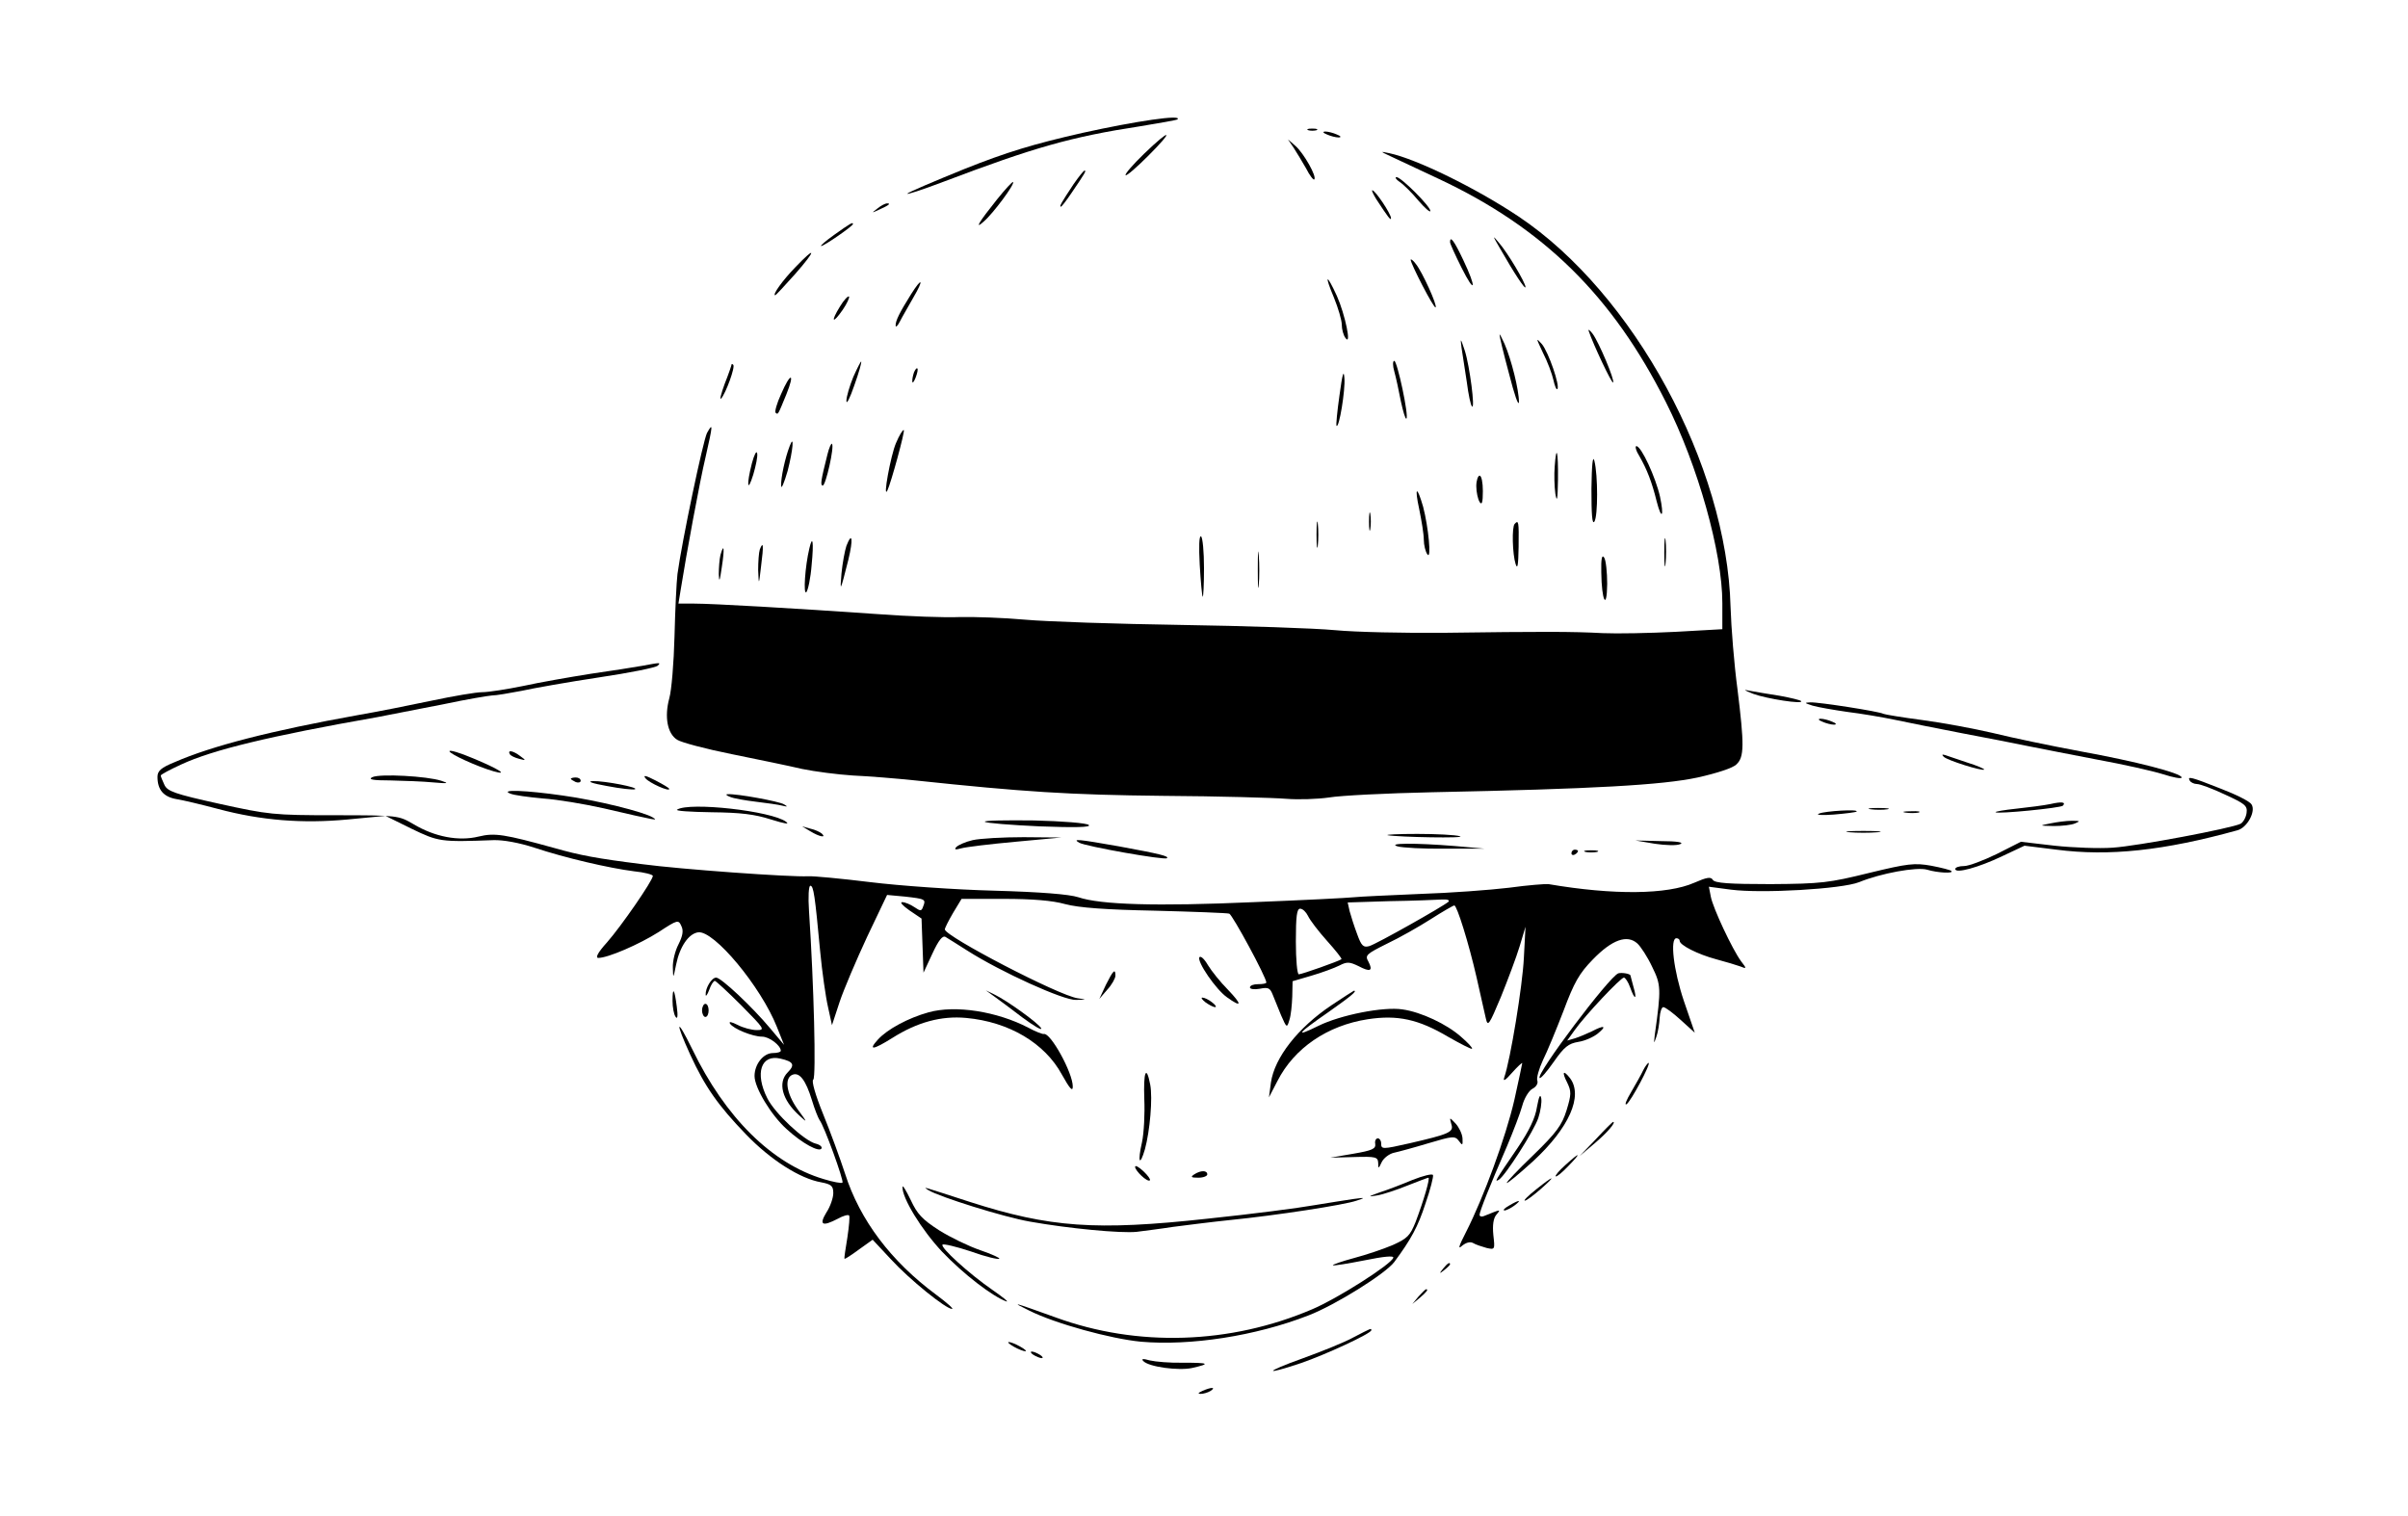 <?xml version="1.0" standalone="no"?>
<!DOCTYPE svg PUBLIC "-//W3C//DTD SVG 20010904//EN"
 "http://www.w3.org/TR/2001/REC-SVG-20010904/DTD/svg10.dtd">
<svg version="1.0" xmlns="http://www.w3.org/2000/svg"
 width="734pt" height="462pt" viewBox="0 0 734 462"
 preserveAspectRatio="xMidYMid meet">

<g transform="translate(0,462) scale(0.1,-0.1)"
fill="#000000" stroke="none">
<path d="M3300 4215 c-150 -34 -232 -59 -360 -110 -91 -37 -169 -70 -174 -75
-5 -5 44 11 110 36 277 105 390 137 599 169 61 10 112 19 114 21 17 16 -126
-5 -289 -41z"/>
<path d="M3988 4223 c6 -2 18 -2 25 0 6 3 1 5 -13 5 -14 0 -19 -2 -12 -5z"/>
<path d="M4045 4210 c11 -5 27 -9 35 -9 9 0 8 4 -5 9 -11 5 -27 9 -35 9 -9 0
-8 -4 5 -9z"/>
<path d="M3487 4151 c-34 -33 -59 -62 -56 -65 3 -3 34 24 69 59 81 81 70 86
-13 6z"/>
<path d="M3943 4170 c9 -14 26 -42 38 -63 11 -22 23 -37 25 -34 9 8 -32 80
-57 102 l-23 20 17 -25z"/>
<path d="M4240 4143 c19 -9 85 -40 145 -68 320 -150 530 -357 693 -681 98
-194 172 -459 172 -612 l0 -80 -142 -8 c-79 -4 -179 -6 -223 -4 -92 5 -183 5
-485 1 -118 -1 -267 2 -330 8 -63 6 -275 13 -470 16 -195 3 -409 10 -475 16
-66 6 -156 9 -200 8 -44 -2 -156 2 -250 9 -257 18 -504 32 -558 32 l-49 0 7
43 c17 107 58 330 76 405 22 97 23 106 4 72 -12 -24 -76 -328 -90 -430 -3 -25
-7 -110 -9 -190 -2 -80 -9 -165 -16 -189 -15 -56 -6 -107 24 -126 12 -8 87
-28 167 -44 79 -16 176 -36 214 -45 39 -8 108 -17 155 -20 47 -2 132 -9 190
-15 331 -35 469 -44 755 -47 171 -1 340 -6 376 -9 37 -3 95 -1 130 4 35 6 177
13 314 16 493 10 703 22 810 45 58 13 108 29 118 40 24 22 24 60 3 230 -10 74
-19 187 -21 250 -11 432 -295 955 -646 1190 -129 86 -310 175 -394 193 -29 6
-29 6 5 -10z"/>
<path d="M3272 4058 c-37 -56 -44 -68 -38 -68 2 0 17 19 33 43 40 59 45 67 39
67 -3 0 -18 -19 -34 -42z"/>
<path d="M4267 4065 c12 -8 38 -34 57 -57 20 -23 36 -37 36 -31 0 14 -89 103
-103 103 -6 0 -2 -7 10 -15z"/>
<path d="M3039 4012 c-56 -70 -70 -94 -40 -67 28 24 95 114 89 120 -2 2 -24
-22 -49 -53z"/>
<path d="M4195 4013 c36 -55 45 -67 45 -58 0 13 -48 85 -57 85 -3 0 3 -12 12
-27z"/>
<path d="M2674 3984 c-18 -14 -18 -14 6 -3 31 14 36 19 24 19 -6 0 -19 -7 -30
-16z"/>
<path d="M2544 3905 c-27 -19 -45 -35 -41 -35 9 0 97 61 97 67 0 7 -8 2 -56
-32z"/>
<path d="M4571 3865 c45 -79 79 -130 79 -120 0 13 -54 104 -81 135 -20 24 -20
23 2 -15z"/>
<path d="M4420 3882 c0 -5 16 -40 35 -78 42 -84 47 -64 5 24 -27 57 -40 75
-40 54z"/>
<path d="M2424 3805 c-38 -39 -71 -85 -61 -85 2 0 29 29 61 65 65 74 65 88 0
20z"/>
<path d="M4300 3828 c0 -12 71 -150 76 -145 6 5 -40 107 -60 132 -8 11 -16 17
-16 13z"/>
<path d="M4066 3713 c13 -32 24 -69 24 -83 0 -14 5 -32 11 -40 20 -28 -1 72
-26 128 -32 70 -39 66 -9 -5z"/>
<path d="M2777 3723 c-35 -56 -47 -80 -47 -95 0 -7 6 -2 13 12 7 14 26 46 41
73 33 56 27 64 -7 10z"/>
<path d="M2560 3685 c-29 -47 -22 -54 9 -9 13 19 21 37 19 40 -3 3 -16 -11
-28 -31z"/>
<path d="M4843 3610 c13 -39 70 -160 74 -156 6 6 -43 122 -62 148 -10 13 -15
16 -12 8z"/>
<path d="M4571 3600 c-1 -3 12 -57 29 -120 16 -63 29 -101 30 -85 0 36 -23
129 -44 177 -8 18 -15 31 -15 28z"/>
<path d="M4455 3560 c3 -19 10 -66 16 -104 5 -39 12 -72 16 -75 10 -10 -7 123
-22 170 -13 39 -14 40 -10 9z"/>
<path d="M4703 3545 c14 -27 28 -65 32 -83 4 -18 9 -31 12 -28 9 9 -27 113
-47 137 -19 21 -18 19 3 -26z"/>
<path d="M2601 3471 c-11 -27 -21 -60 -21 -73 0 -13 11 9 24 47 14 39 23 71
21 73 -1 1 -12 -20 -24 -47z"/>
<path d="M4250 3488 c5 -18 14 -59 20 -91 7 -32 14 -56 17 -53 8 8 -28 176
-37 176 -5 0 -5 -15 0 -32z"/>
<path d="M2230 3509 c0 -2 -9 -29 -21 -59 -11 -30 -16 -50 -11 -45 14 15 44
97 37 103 -3 3 -5 3 -5 1z"/>
<path d="M2786 3485 c-3 -9 -6 -22 -5 -28 0 -7 5 -1 10 12 5 13 8 26 5 28 -2
2 -6 -3 -10 -12z"/>
<path d="M4083 3415 c-7 -49 -11 -91 -9 -93 8 -8 27 109 24 145 -2 28 -6 14
-15 -52z"/>
<path d="M2381 3419 c-13 -28 -20 -54 -17 -57 8 -7 7 -7 33 56 27 67 13 68
-16 1z"/>
<path d="M2731 3269 c-16 -37 -41 -174 -26 -144 11 23 54 180 50 184 -3 2 -14
-16 -24 -40z"/>
<path d="M2407 3260 c-14 -36 -27 -97 -26 -120 0 -14 9 7 20 45 16 62 21 115
6 75z"/>
<path d="M2522 3234 c-20 -79 -22 -94 -14 -94 9 0 36 119 28 127 -2 3 -9 -12
-14 -33z"/>
<path d="M4998 3228 c22 -39 37 -76 52 -137 15 -58 23 -46 10 15 -13 58 -57
154 -72 154 -5 0 -1 -15 10 -32z"/>
<path d="M2292 3208 c-17 -66 -14 -93 4 -35 8 27 14 56 12 65 -2 10 -9 -4 -16
-30z"/>
<path d="M4739 3198 c-2 -24 -1 -61 2 -83 5 -29 7 -18 8 43 1 87 -5 110 -10
40z"/>
<path d="M4851 3130 c0 -78 2 -110 9 -100 11 17 11 141 0 185 -5 19 -8 -11 -9
-85z"/>
<path d="M4500 3138 c0 -18 5 -40 10 -48 7 -11 10 -2 10 33 0 26 -4 47 -10 47
-5 0 -10 -15 -10 -32z"/>
<path d="M4326 3068 c7 -34 14 -76 14 -93 0 -16 5 -37 11 -45 13 -18 3 84 -13
145 -19 66 -27 62 -12 -7z"/>
<path d="M4173 3030 c0 -25 2 -35 4 -22 2 12 2 32 0 45 -2 12 -4 2 -4 -23z"/>
<path d="M4013 2990 c0 -36 2 -50 4 -32 2 17 2 47 0 65 -2 17 -4 3 -4 -33z"/>
<path d="M4617 3023 c-9 -9 -7 -92 3 -123 6 -17 8 -2 9 53 1 77 0 83 -12 70z"/>
<path d="M5073 2935 c0 -38 2 -53 4 -32 2 20 2 52 0 70 -2 17 -4 1 -4 -38z"/>
<path d="M3657 2898 c3 -51 7 -95 9 -97 2 -2 4 37 4 87 0 50 -4 93 -9 97 -6 3
-7 -31 -4 -87z"/>
<path d="M2580 2956 c-5 -15 -12 -53 -15 -84 -5 -59 -4 -57 21 42 15 62 12 88
-6 42z"/>
<path d="M2467 2948 c-13 -54 -19 -143 -9 -133 5 6 13 43 16 83 7 70 3 94 -7
50z"/>
<path d="M3834 2885 c0 -49 1 -71 3 -48 2 23 2 64 0 90 -2 26 -3 8 -3 -42z"/>
<path d="M2316 2945 c-3 -9 -5 -38 -5 -63 2 -47 2 -47 9 13 8 62 7 78 -4 50z"/>
<path d="M2196 2928 c-3 -13 -5 -39 -5 -58 1 -27 3 -22 9 20 9 58 7 77 -4 38z"/>
<path d="M4881 2875 c1 -86 17 -119 18 -35 0 36 -4 72 -9 80 -7 11 -10 -3 -9
-45z"/>
<path d="M1955 2590 c-22 -4 -92 -15 -155 -24 -63 -10 -155 -26 -205 -37 -49
-10 -106 -19 -125 -19 -19 0 -89 -12 -155 -26 -66 -14 -167 -34 -225 -44 -262
-47 -445 -94 -557 -143 -42 -17 -53 -27 -53 -45 0 -39 18 -61 58 -68 20 -3 78
-17 127 -30 131 -35 257 -45 395 -32 l115 11 79 -39 c83 -40 89 -41 250 -35
30 1 79 -8 125 -23 93 -31 226 -62 304 -72 31 -3 57 -10 57 -14 0 -14 -96
-153 -140 -203 -28 -31 -36 -47 -26 -47 29 0 124 41 184 79 58 38 60 38 69 18
7 -14 4 -30 -9 -56 -10 -19 -18 -51 -17 -71 1 -34 1 -34 10 10 11 54 38 94 67
98 48 7 191 -165 240 -288 l22 -55 -42 50 c-56 67 -150 155 -165 155 -14 0
-33 -32 -32 -52 0 -7 5 -1 11 15 5 15 13 27 17 27 3 0 40 -34 81 -75 70 -71
73 -75 47 -75 -16 0 -42 7 -59 16 -18 9 -27 11 -23 4 10 -16 69 -40 98 -40 22
0 57 -27 57 -43 0 -4 -11 -7 -24 -7 -29 0 -56 -34 -56 -70 0 -36 51 -120 98
-162 48 -44 99 -71 106 -59 3 5 -5 12 -18 15 -35 9 -124 92 -147 138 -39 77
-19 135 40 121 40 -9 45 -19 22 -42 -31 -31 -17 -84 35 -131 26 -24 26 -23 -5
19 -34 48 -41 95 -15 105 21 8 40 -16 59 -78 8 -27 19 -54 23 -60 14 -17 75
-186 70 -191 -2 -3 -29 2 -58 11 -157 47 -299 187 -400 396 -49 100 -53 86 -6
-17 45 -98 85 -155 170 -243 75 -78 165 -135 229 -146 31 -6 37 -11 37 -33 0
-14 -9 -41 -21 -59 -23 -38 -13 -44 35 -19 16 9 31 13 34 10 3 -2 0 -33 -5
-67 -6 -35 -10 -64 -9 -65 1 -2 21 11 44 28 l42 30 56 -60 c56 -61 167 -151
186 -151 6 0 -16 19 -48 43 -138 102 -233 228 -278 369 -15 46 -45 128 -67
182 -24 59 -36 102 -30 105 9 6 2 289 -13 514 -3 43 -1 77 4 77 10 0 14 -29
30 -200 6 -63 17 -140 24 -170 l12 -55 23 70 c13 39 51 128 84 199 l61 128 54
-5 c62 -7 65 -8 56 -30 -5 -15 -8 -15 -27 -2 -12 8 -28 15 -37 15 -8 0 2 -11
22 -25 l37 -25 3 -83 3 -82 27 58 c19 41 31 56 40 51 7 -4 37 -23 67 -42 102
-65 294 -152 331 -150 34 1 34 1 5 5 -57 8 -405 189 -405 210 0 4 11 26 25 50
l26 43 129 0 c86 0 148 -5 187 -16 41 -11 123 -17 273 -20 118 -3 220 -7 227
-9 10 -4 113 -194 113 -210 0 -3 -11 -5 -25 -5 -14 0 -25 -4 -25 -10 0 -5 13
-7 30 -4 25 5 31 3 39 -17 5 -13 17 -42 26 -64 17 -39 18 -39 25 -15 5 14 8
46 9 72 l1 47 58 17 c31 9 69 23 85 31 23 12 31 11 58 -2 36 -19 45 -15 30 14
-11 19 -6 23 56 54 38 18 98 52 134 75 36 23 69 42 72 42 8 0 44 -115 68 -220
12 -52 24 -108 28 -124 6 -27 10 -21 46 65 21 52 47 121 57 154 l18 60 -5 -95
c-4 -84 -41 -311 -60 -365 -4 -13 4 -8 24 15 17 19 31 32 31 29 0 -2 -11 -53
-24 -112 -26 -113 -94 -298 -147 -402 -22 -43 -26 -55 -13 -43 12 10 25 14 34
9 8 -5 27 -11 41 -15 26 -6 26 -5 21 39 -3 30 0 51 9 62 15 18 14 17 -38 -4
-7 -3 -13 -1 -13 4 0 10 31 88 84 210 19 45 40 100 46 122 6 23 20 46 31 52
12 6 18 17 15 25 -3 8 5 36 17 62 13 26 41 94 63 151 32 86 48 114 89 156 59
61 105 77 136 49 10 -9 31 -41 45 -71 27 -55 28 -66 8 -208 -3 -28 -3 -28 5
-5 5 14 9 40 10 58 1 17 6 32 11 32 6 0 30 -18 53 -39 l43 -39 -33 96 c-32 95
-43 192 -23 192 6 0 10 -4 10 -8 0 -13 55 -41 111 -56 30 -8 63 -18 74 -22 19
-8 20 -7 2 16 -27 37 -85 161 -92 196 l-6 31 68 -9 c94 -12 338 2 390 23 66
27 175 47 207 38 33 -10 83 -12 74 -4 -2 3 -30 10 -61 16 -51 9 -71 7 -190
-22 -122 -30 -145 -33 -300 -34 -126 0 -170 3 -176 13 -6 10 -18 8 -57 -9 -82
-36 -245 -38 -444 -4 -8 1 -62 -3 -120 -11 -58 -7 -180 -16 -273 -19 -92 -4
-182 -8 -200 -10 -17 -2 -156 -9 -307 -15 -294 -13 -465 -8 -533 15 -28 9
-114 16 -257 20 -118 3 -288 15 -377 26 -89 11 -175 19 -190 18 -52 -3 -387
21 -507 37 -136 17 -189 27 -266 49 -152 42 -182 47 -231 35 -61 -15 -134 -1
-199 38 -45 26 -46 27 -240 27 -186 0 -202 2 -352 35 -136 30 -158 38 -167 58
-6 13 -11 25 -11 28 0 3 28 18 63 34 95 44 267 86 597 144 47 9 139 27 205 40
66 14 131 25 144 26 13 0 53 7 90 14 36 8 143 27 236 41 94 14 174 30 180 36
10 10 9 10 -50 -1z m2460 -719 c-16 -14 -218 -128 -241 -135 -18 -5 -24 0 -37
36 -9 24 -19 55 -23 70 l-6 27 128 4 c71 1 142 4 159 5 17 1 25 -2 20 -7z
m-428 -43 c6 -13 32 -47 58 -76 26 -29 46 -54 44 -56 -8 -6 -121 -46 -130 -46
-5 0 -9 45 -9 100 0 77 3 100 13 100 8 0 18 -10 24 -22z"/>
<path d="M5344 2505 c40 -15 156 -33 146 -22 -3 3 -32 10 -65 16 -33 5 -73 12
-90 15 -23 5 -21 3 9 -9z"/>
<path d="M5525 2469 c17 -5 64 -13 105 -19 41 -5 107 -16 145 -24 39 -8 131
-27 205 -41 74 -14 167 -32 205 -40 39 -8 133 -26 210 -41 77 -14 166 -34 198
-44 31 -10 57 -15 57 -10 0 13 -139 49 -310 80 -91 17 -211 42 -267 56 -56 13
-152 31 -213 39 -61 8 -115 17 -119 19 -11 7 -197 36 -223 35 -19 -1 -18 -2 7
-10z"/>
<path d="M5555 2420 c11 -5 27 -9 35 -9 9 0 8 4 -5 9 -11 5 -27 9 -35 9 -9 0
-8 -4 5 -9z"/>
<path d="M1370 2330 c0 -8 85 -47 134 -61 49 -14 16 7 -61 39 -40 17 -73 27
-73 22z"/>
<path d="M1554 2321 c3 -5 16 -11 28 -14 22 -6 22 -5 4 8 -22 17 -40 20 -32 6z"/>
<path d="M5925 2313 c11 -11 117 -44 123 -39 2 2 -21 12 -50 21 -29 10 -60 20
-68 23 -10 3 -12 2 -5 -5z"/>
<path d="M1135 2251 c-14 -7 1 -10 55 -10 41 -1 100 -3 130 -6 46 -4 50 -3 25
5 -43 14 -186 22 -210 11z"/>
<path d="M1968 2247 c12 -14 72 -41 72 -32 0 3 -19 14 -42 26 -31 16 -39 17
-30 6z"/>
<path d="M1740 2246 c0 -2 7 -6 15 -10 8 -3 15 -1 15 4 0 6 -7 10 -15 10 -8 0
-15 -2 -15 -4z"/>
<path d="M6675 2240 c3 -5 13 -10 22 -10 9 0 47 -14 85 -32 61 -28 69 -34 66
-56 -2 -14 -10 -28 -18 -33 -28 -14 -314 -68 -390 -73 -41 -3 -121 0 -177 6
l-103 12 -73 -37 c-41 -20 -86 -37 -100 -37 -15 0 -27 -4 -27 -9 0 -15 72 5
143 39 l68 32 97 -12 c161 -21 328 -3 552 59 30 8 57 58 43 79 -5 9 -47 30
-94 48 -91 36 -103 39 -94 24z"/>
<path d="M1850 2224 c41 -8 80 -12 85 -10 16 5 -92 26 -128 25 -19 -1 -2 -7
43 -15z"/>
<path d="M1555 2201 c11 -5 56 -11 100 -15 44 -3 127 -17 185 -30 168 -39 166
-38 150 -28 -27 17 -172 53 -275 67 -111 16 -193 19 -160 6z"/>
<path d="M2225 2191 c11 -5 47 -11 80 -15 33 -4 69 -9 80 -12 16 -4 17 -3 5 4
-14 9 -144 33 -172 31 -7 0 -4 -4 7 -8z"/>
<path d="M6250 2169 c-19 -4 -66 -10 -103 -14 -38 -4 -67 -9 -64 -11 6 -6 198
13 205 20 10 11 -3 13 -38 5z"/>
<path d="M2064 2152 c-7 -4 40 -7 105 -8 89 -1 131 -6 181 -22 42 -13 58 -16
46 -7 -44 33 -295 61 -332 37z"/>
<path d="M5703 2153 c15 -2 37 -2 50 0 12 2 0 4 -28 4 -27 0 -38 -2 -22 -4z"/>
<path d="M5545 2140 c-12 -4 7 -6 45 -3 36 3 67 7 69 9 9 8 -95 2 -114 -6z"/>
<path d="M5808 2143 c12 -2 30 -2 40 0 9 3 -1 5 -23 4 -22 0 -30 -2 -17 -4z"/>
<path d="M3002 2115 c4 -4 79 -10 167 -14 107 -4 157 -3 150 4 -5 6 -81 12
-167 14 -86 1 -154 0 -150 -4z"/>
<path d="M6250 2110 c-35 -7 -35 -7 10 -8 25 0 54 3 65 8 17 7 15 8 -10 8 -16
0 -46 -4 -65 -8z"/>
<path d="M2470 2086 c28 -17 50 -21 35 -7 -6 5 -21 12 -35 15 l-25 7 25 -15z"/>
<path d="M5638 2083 c23 -2 61 -2 85 0 23 2 4 4 -43 4 -47 0 -66 -2 -42 -4z"/>
<path d="M4230 2074 c32 -6 244 -10 220 -3 -14 4 -72 7 -130 7 -58 0 -98 -2
-90 -4z"/>
<path d="M2965 2059 c-22 -5 -44 -15 -50 -21 -7 -8 -3 -9 15 -4 14 4 88 13
165 20 l140 13 -115 1 c-63 0 -133 -4 -155 -9z"/>
<path d="M3290 2051 c19 -11 261 -54 267 -47 7 6 -21 13 -146 36 -125 22 -144
24 -121 11z"/>
<path d="M5044 2048 c33 -5 68 -6 78 -1 12 5 -10 9 -59 9 l-78 2 59 -10z"/>
<path d="M4260 2040 c14 -4 79 -8 145 -7 l120 0 -90 8 c-124 10 -208 9 -175
-1z"/>
<path d="M4790 2019 c0 -5 5 -7 10 -4 6 3 10 8 10 11 0 2 -4 4 -10 4 -5 0 -10
-5 -10 -11z"/>
<path d="M4833 2023 c9 -2 25 -2 35 0 9 3 1 5 -18 5 -19 0 -27 -2 -17 -5z"/>
<path d="M3656 1702 c-8 -13 50 -98 84 -122 46 -33 47 -23 3 23 -23 23 -50 57
-61 75 -11 19 -22 29 -26 24z"/>
<path d="M3371 1618 l-20 -43 24 28 c14 15 25 35 25 43 0 23 -7 16 -29 -28z"/>
<path d="M4933 1653 c-28 -10 -252 -308 -240 -319 3 -3 22 19 43 49 32 46 45
56 75 61 20 3 47 15 60 26 28 23 19 26 -19 6 -15 -7 -38 -17 -51 -21 l-24 -7
23 32 c31 44 140 160 150 160 4 0 13 -13 19 -30 14 -40 22 -38 10 2 -5 18 -9
34 -9 34 0 6 -27 10 -37 7z"/>
<path d="M2050 1569 c0 -19 4 -41 9 -48 6 -10 8 1 4 30 -7 55 -13 63 -13 18z"/>
<path d="M3030 1583 c14 -10 53 -39 87 -65 34 -25 59 -40 57 -33 -6 14 -104
85 -144 104 l-25 12 25 -18z"/>
<path d="M4059 1556 c-103 -69 -174 -160 -185 -236 l-6 -45 26 50 c51 100 152
169 275 188 91 14 155 0 246 -54 37 -21 70 -38 72 -36 2 3 -13 19 -34 37 -43
38 -121 75 -178 83 -58 9 -189 -17 -256 -50 -75 -37 -66 -25 32 43 68 48 87
64 76 64 -1 0 -32 -20 -68 -44z"/>
<path d="M3674 1565 c11 -8 24 -15 30 -15 5 0 1 7 -10 15 -10 8 -23 14 -29 14
-5 0 -1 -6 9 -14z"/>
<path d="M2140 1540 c0 -11 5 -20 10 -20 6 0 10 9 10 20 0 11 -4 20 -10 20 -5
0 -10 -9 -10 -20z"/>
<path d="M2830 1534 c-61 -17 -125 -51 -154 -83 -31 -34 -15 -32 44 5 76 48
149 68 225 61 131 -12 240 -77 292 -173 24 -43 33 -53 33 -36 0 42 -68 165
-88 160 -4 -1 -25 7 -47 19 -96 50 -223 70 -305 47z"/>
<path d="M5009 1358 c-6 -13 -23 -43 -37 -67 -15 -25 -21 -41 -14 -37 13 8 76
126 67 126 -2 0 -10 -10 -16 -22z"/>
<path d="M3488 1270 c2 -44 -1 -104 -7 -132 -14 -61 -7 -76 9 -21 15 55 24
155 16 197 -12 62 -21 39 -18 -44z"/>
<path d="M4777 1320 c13 -27 13 -36 -2 -85 -14 -45 -31 -68 -101 -136 -47 -45
-83 -83 -81 -85 2 -2 38 28 81 67 109 101 152 198 112 252 -21 27 -26 20 -9
-13z"/>
<path d="M4685 1246 c-5 -34 -24 -73 -59 -125 -69 -101 -72 -106 -57 -97 20
13 107 149 120 188 7 21 11 48 9 60 -3 15 -7 6 -13 -26z"/>
<path d="M4424 1193 c8 -24 -6 -30 -127 -58 -84 -19 -87 -19 -87 0 0 8 -5 15
-10 15 -6 0 -10 -8 -8 -17 2 -15 -9 -20 -67 -30 l-70 -12 73 2 c66 2 72 0 73
-18 0 -19 1 -18 11 3 6 12 23 25 37 28 14 3 62 16 105 29 74 22 81 23 93 7 11
-15 12 -14 11 8 -1 14 -11 34 -21 45 -19 20 -19 20 -13 -2z"/>
<path d="M4865 1148 l-50 -52 46 39 c39 33 66 65 56 65 -2 0 -25 -23 -52 -52z"/>
<path d="M4772 1069 c-19 -17 -32 -32 -30 -35 3 -2 20 12 38 31 42 43 37 45
-8 4z"/>
<path d="M3460 1063 c0 -12 38 -48 45 -41 3 2 -6 15 -20 28 -14 13 -25 19 -25
13z"/>
<path d="M3640 1040 c-12 -8 -9 -10 13 -10 15 0 27 5 27 10 0 13 -20 13 -40 0z"/>
<path d="M4305 1023 c-33 -14 -78 -31 -100 -38 -36 -13 -37 -14 -7 -9 18 3 60
17 92 30 33 13 62 24 64 24 6 0 -14 -69 -39 -135 -17 -42 -25 -50 -69 -70 -28
-12 -81 -30 -119 -40 -37 -10 -66 -20 -64 -22 2 -2 45 5 96 15 59 12 90 15 88
8 -6 -20 -171 -125 -247 -157 -250 -107 -533 -116 -782 -25 -131 47 -140 50
-81 21 80 -40 248 -86 341 -95 150 -13 348 17 510 80 81 31 235 127 262 163
51 69 72 107 95 178 15 43 25 83 23 87 -2 5 -30 -2 -63 -15z"/>
<path d="M4682 994 c-24 -19 -39 -34 -34 -34 5 0 26 16 48 35 50 44 42 44 -14
-1z"/>
<path d="M2751 1002 c-2 -33 58 -131 121 -198 65 -68 152 -135 195 -151 10 -3
-9 12 -42 35 -71 49 -160 130 -152 138 3 3 42 -6 87 -21 44 -16 83 -25 86 -22
3 2 -23 14 -58 26 -35 12 -91 39 -126 61 -51 33 -66 49 -86 92 -14 29 -25 47
-25 40z"/>
<path d="M2830 992 c32 -20 229 -82 310 -96 118 -21 277 -36 325 -31 22 3 72
9 110 15 39 5 117 15 175 21 140 14 348 46 385 59 28 9 27 10 -10 5 -22 -3
-76 -12 -120 -19 -44 -8 -190 -27 -325 -41 -339 -37 -480 -27 -723 51 -152 49
-145 48 -127 36z"/>
<path d="M4600 945 c-14 -8 -20 -14 -14 -15 5 0 19 7 30 15 24 18 16 19 -16 0z"/>
<path d="M4399 753 c-13 -16 -12 -17 4 -4 9 7 17 15 17 17 0 8 -8 3 -21 -13z"/>
<path d="M4324 668 l-19 -23 23 19 c21 18 27 26 19 26 -2 0 -12 -10 -23 -22z"/>
<path d="M4125 543 c-27 -15 -97 -43 -155 -64 -117 -42 -120 -53 -4 -14 73 25
214 90 214 100 0 7 1 7 -55 -22z"/>
<path d="M3090 515 c14 -8 30 -14 35 -14 6 0 -1 6 -15 14 -14 8 -29 14 -35 14
-5 0 1 -6 15 -14z"/>
<path d="M3150 490 c8 -5 20 -10 25 -10 6 0 3 5 -5 10 -8 5 -19 10 -25 10 -5
0 -3 -5 5 -10z"/>
<path d="M3485 471 c17 -18 108 -30 149 -21 57 13 52 16 -27 16 -40 -1 -85 3
-102 7 -21 6 -27 5 -20 -2z"/>
<path d="M3665 380 c-13 -6 -15 -9 -5 -9 8 0 22 4 30 9 18 12 2 12 -25 0z"/>
</g>
</svg>
